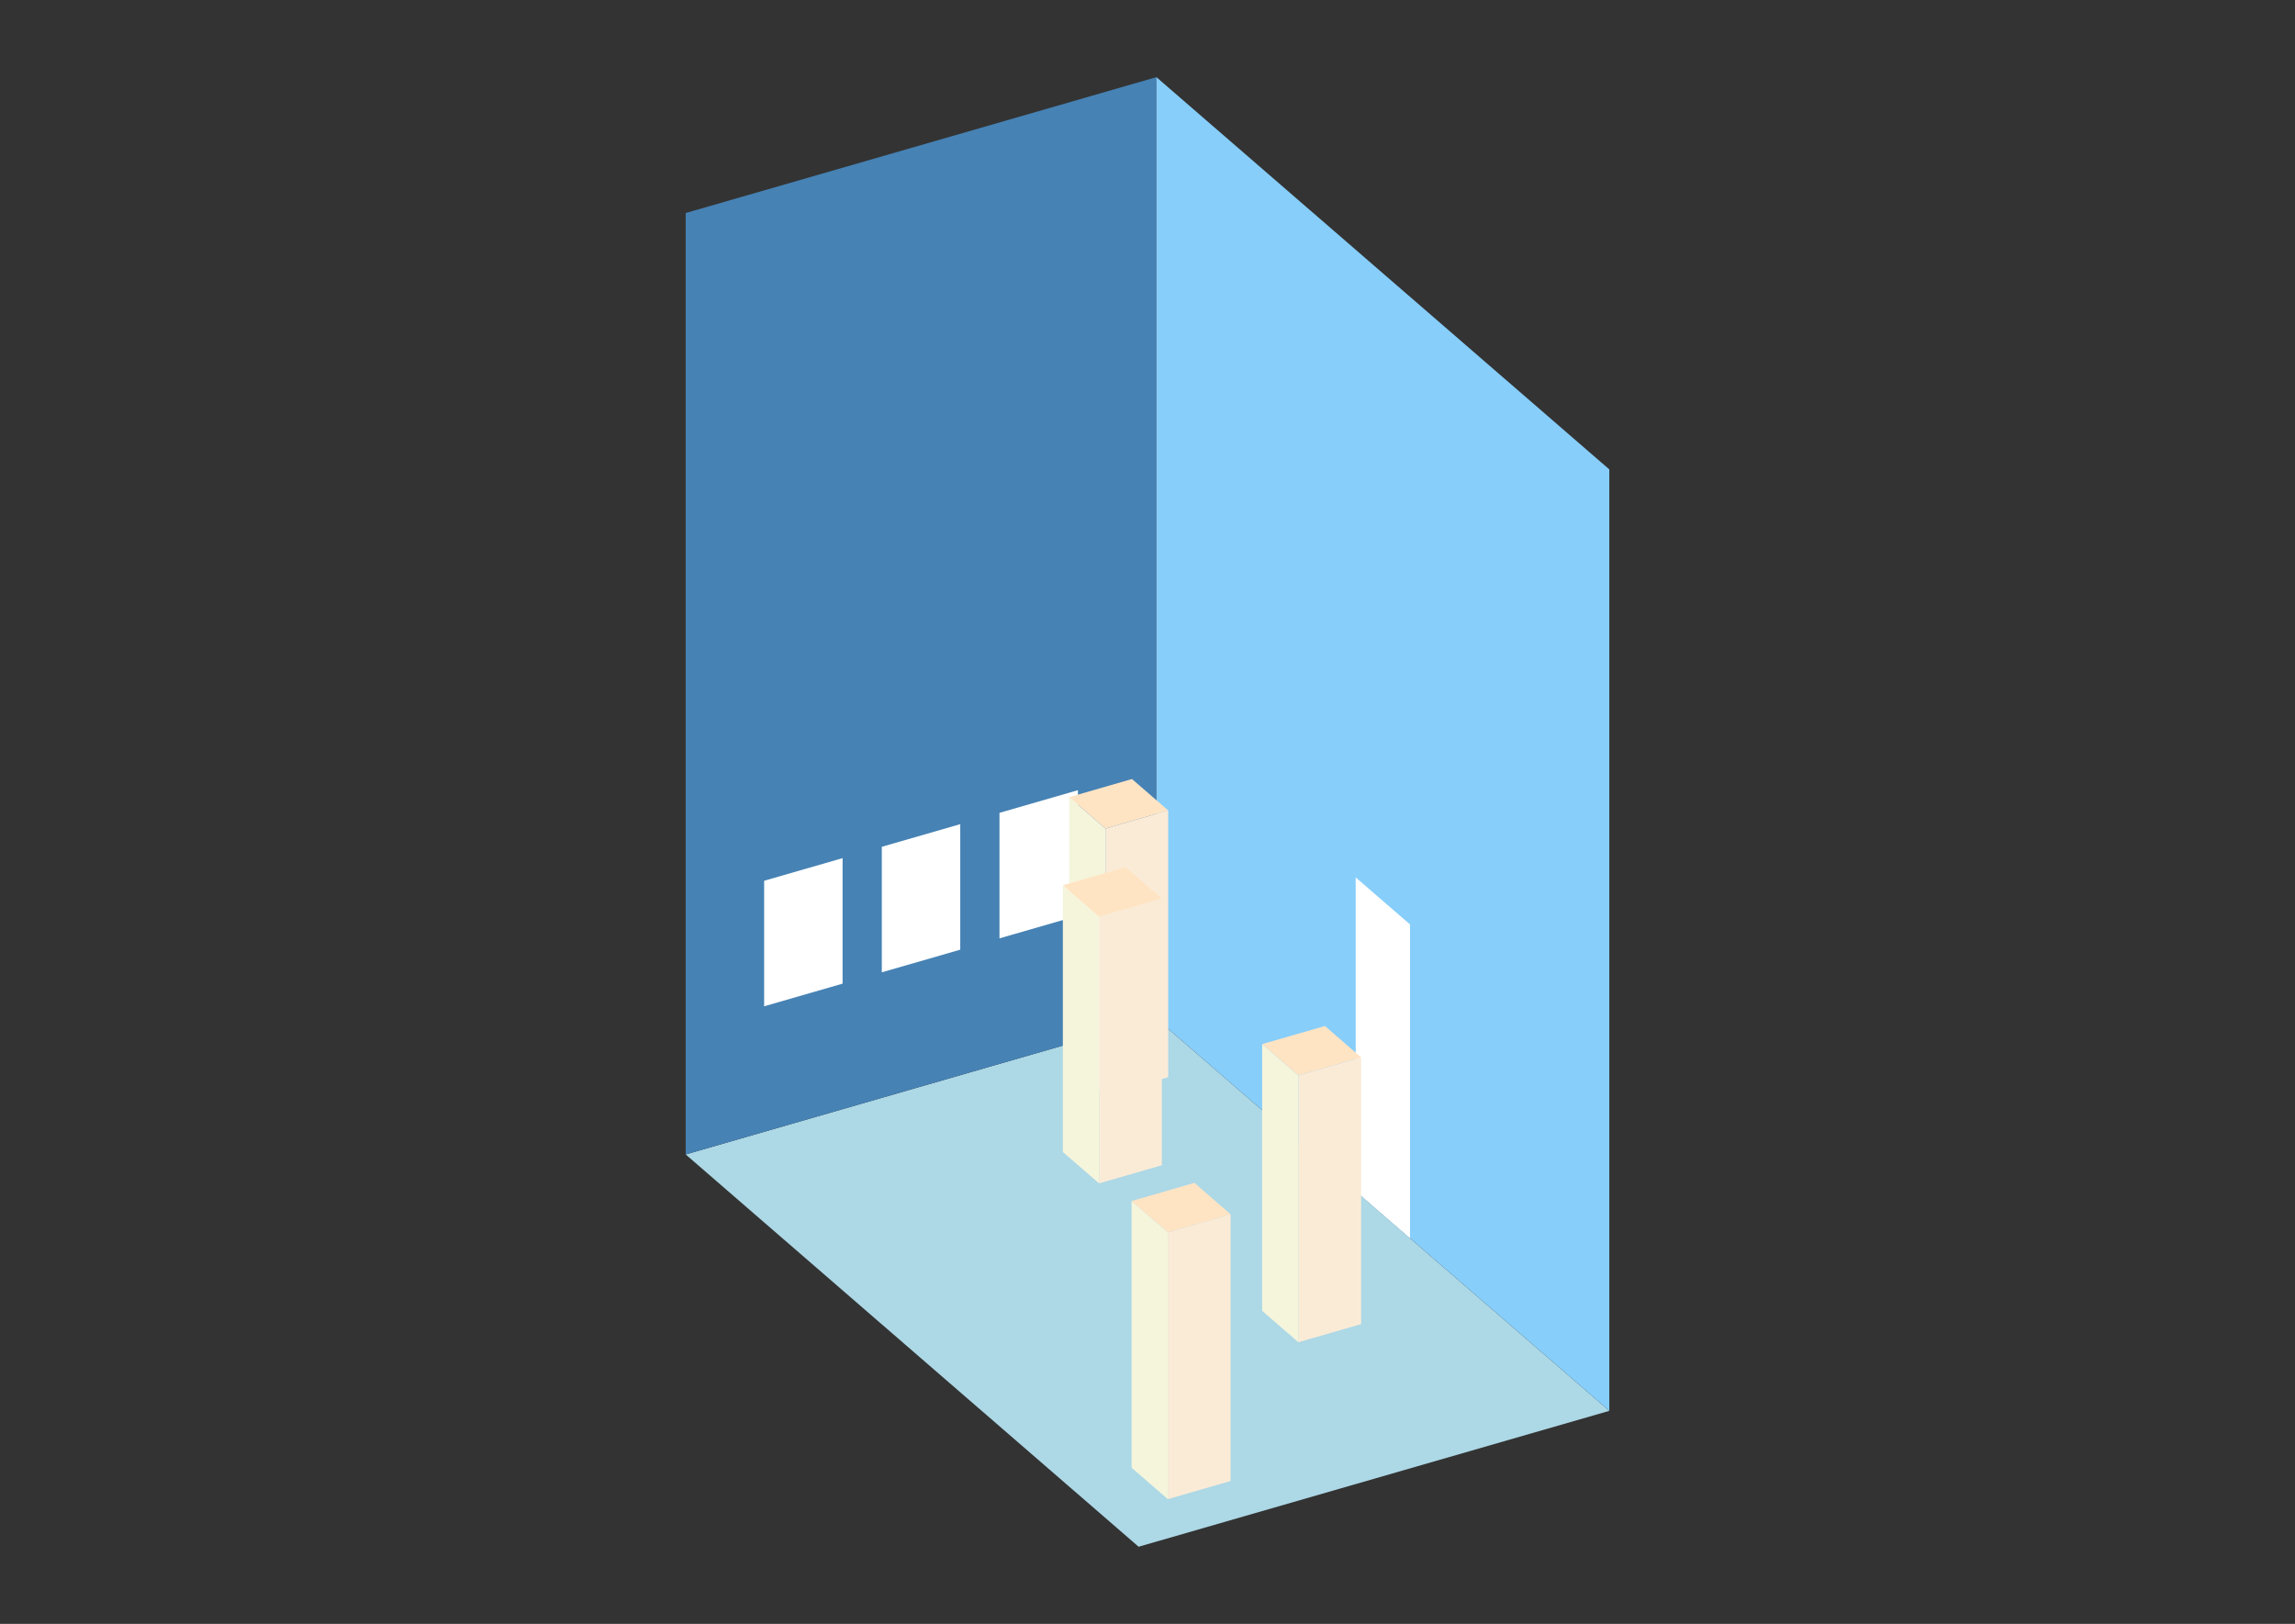 <?xml version="1.0" encoding="UTF-8"?>
<svg
  xmlns="http://www.w3.org/2000/svg"
  width="848"
  height="600"
  style="background-color:white"
>
  <rect width="100%" height="100%" fill="#333333" stroke="none"/>
  <polygon fill="lightblue" points="420.717,571.496 253.359,426.559 427.283,376.352 594.641,521.288" />
  <polygon fill="steelblue" points="253.359,426.559 253.359,78.712 427.283,28.504 427.283,376.352" />
  <polygon fill="lightskyblue" points="594.641,521.288 594.641,173.441 427.283,28.504 427.283,376.352" />
  <polygon fill="white" points="521.003,457.516 521.003,341.567 500.92,324.175 500.92,440.124" />
  <polygon fill="white" points="282.346,371.812 282.346,325.432 311.334,317.064 311.334,363.444" />
  <polygon fill="white" points="325.827,359.26 325.827,312.88 354.815,304.512 354.815,350.892" />
  <polygon fill="white" points="369.308,346.708 369.308,300.328 398.295,291.96 398.295,338.34" />
  <polygon fill="antiquewhite" points="479.751,495.937 479.751,397.38 502.941,390.686 502.941,489.243" />
  <polygon fill="beige" points="479.751,495.937 479.751,397.38 466.363,385.785 466.363,484.342" />
  <polygon fill="bisque" points="479.751,397.38 466.363,385.785 489.552,379.091 502.941,390.686" />
  <polygon fill="antiquewhite" points="431.517,553.909 431.517,455.352 454.707,448.657 454.707,547.214" />
  <polygon fill="beige" points="431.517,553.909 431.517,455.352 418.129,443.757 418.129,542.314" />
  <polygon fill="bisque" points="431.517,455.352 418.129,443.757 441.318,437.063 454.707,448.657" />
  <polygon fill="antiquewhite" points="408.459,404.69 408.459,306.133 431.649,299.438 431.649,397.995" />
  <polygon fill="beige" points="408.459,404.69 408.459,306.133 395.071,294.538 395.071,393.095" />
  <polygon fill="bisque" points="408.459,306.133 395.071,294.538 418.26,287.843 431.649,299.438" />
  <polygon fill="antiquewhite" points="406.113,437.24 406.113,338.683 429.303,331.989 429.303,430.546" />
  <polygon fill="beige" points="406.113,437.24 406.113,338.683 392.725,327.088 392.725,425.645" />
  <polygon fill="bisque" points="406.113,338.683 392.725,327.088 415.914,320.394 429.303,331.989" />
</svg>

